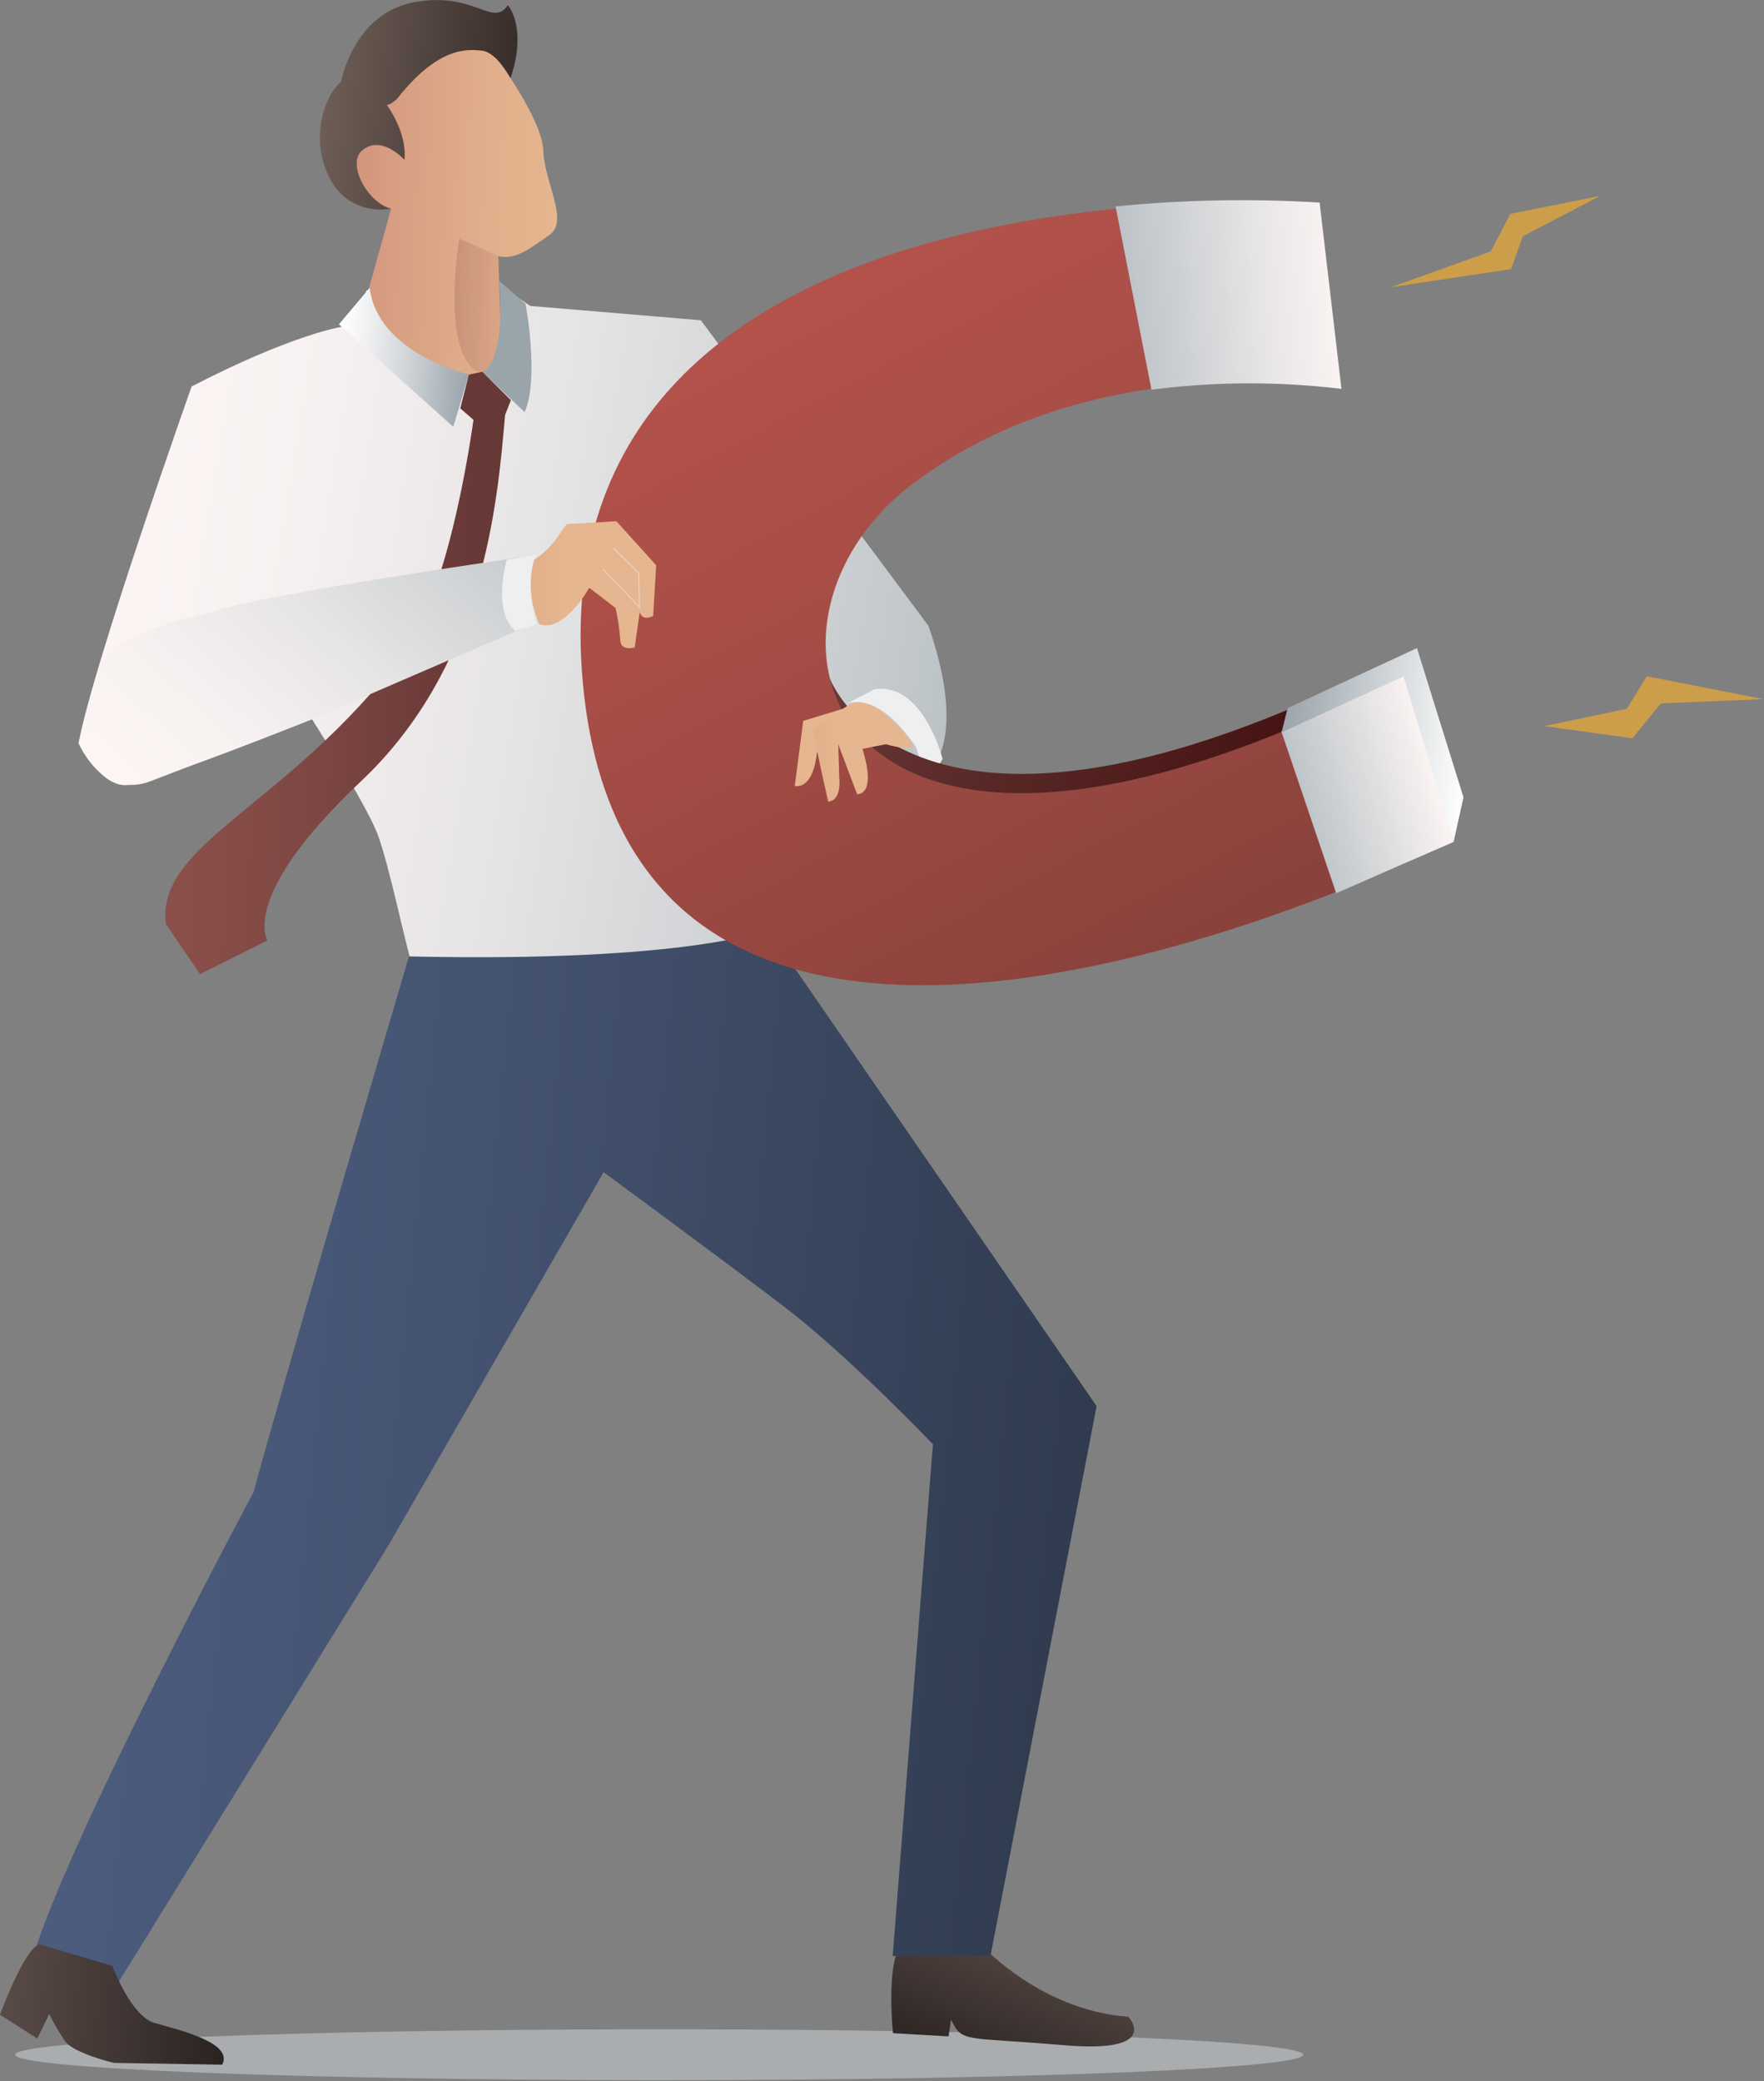 <svg width="874" height="1031" viewBox="0 0 874 1031" fill="none" xmlns="http://www.w3.org/2000/svg">
<rect x="0" y="0" width="874" height="1031" fill="#808080" stroke="none"/>
<path d="M326.593 1030.56C502.83 1030.56 645.698 1024.92 645.698 1017.96C645.698 1010.99 502.83 1005.35 326.593 1005.35C150.356 1005.35 7.488 1010.99 7.488 1017.96C7.488 1024.92 150.356 1030.56 326.593 1030.56Z" fill="#A9ADAF"/>
<path d="M483.546 960.827C483.546 960.827 513.478 995.841 559.065 999.158C559.065 999.158 576.077 1017.43 526.941 1013.22C477.804 1009.01 476.699 1012.21 471.228 1000.56L469.967 1008.86L442.46 1007.29C442.46 1007.29 439.842 982.514 443.799 969.071L483.546 960.827Z" fill="url(#paint0_linear)"/>
<path d="M181.628 143.84H183.102L169.252 161.9C169.252 161.9 144.538 165.78 94.936 191.483C94.936 191.483 46.207 328.96 38.933 368.164C38.933 368.164 50.572 396.35 74.781 386.961C98.99 377.572 154.587 356.331 154.587 356.331C154.587 356.331 180.813 397.417 186.808 412.587C192.802 427.756 201.55 471.694 204.906 480.287C204.906 480.287 309.193 483.818 372.432 464.924L442.945 393.014C442.945 393.014 487.445 389.561 460.035 310.085L347.233 158.66L262.675 151.56L248.825 142.036C248.825 142.036 248.184 171.657 245.119 180.503C241.668 183.753 237.115 185.576 232.375 185.605C227.04 185.857 220.018 184.421 211.25 179.184C211.191 179.184 175.324 157.768 181.628 143.84Z" fill="url(#paint1_linear)"/>
<path d="M202.637 473.828C202.637 473.828 141.919 678.947 125.625 739.238C125.625 739.238 36.392 905.89 16.993 967.403C16.993 967.403 36.527 990.953 52.201 992.621L192.258 765.93L299.067 580.752C299.067 580.752 356.603 622.983 388.629 647.444C420.656 671.906 462.227 715.514 462.227 715.514L442.286 969.032L490.782 968.78L543.333 696.619L380.637 460.617C380.637 460.617 341.414 476.951 202.637 473.828Z" fill="url(#paint2_linear)"/>
<path d="M243.8 25.625C243.8 25.625 268.572 58.196 269.154 74.374C269.736 90.552 282.035 109.466 272.316 116.333C262.597 123.2 254.857 129.155 246.865 126.847L248.592 179.223C248.592 179.223 230.415 209.989 180.057 152.666L193.772 103.433C193.772 103.433 168.321 99.32 176.313 69.369C184.305 39.418 229.717 2.037 243.8 25.625Z" fill="url(#paint3_linear)"/>
<path opacity="0.3" d="M227.583 118.195C227.583 118.195 216.759 182.346 241.162 185.702C241.162 185.702 249.794 183.762 249.271 175.285C248.747 166.808 246.865 126.789 246.865 126.789L227.583 118.195Z" fill="url(#paint4_linear)"/>
<path d="M193.772 103.355C193.772 103.355 172.666 108.03 162.734 87.041C152.802 66.052 162.54 45.102 168.903 40.737C168.903 40.737 174.955 6.751 205.061 1.125C235.168 -4.5 243.975 13.87 251.618 2.561C251.618 2.561 261.472 13.424 252.956 38.7C252.956 38.7 246.109 25.897 238.873 25.121C231.637 24.345 217.263 22.871 196.759 48.904C196.759 48.904 193.636 51.969 191.657 52.027C191.657 52.027 201.803 65.451 200.386 79.185C200.386 79.185 189.019 66.44 179.494 74.49C171.483 81.183 182.346 100.678 193.772 103.355Z" fill="url(#paint5_linear)"/>
<path d="M224.576 211.444L232.336 185.547C232.336 185.547 187.157 175.382 183.161 142.579L167.933 160.678L224.576 211.444Z" fill="url(#paint6_linear)"/>
<path d="M259.94 204.169L238.912 184.286C238.912 184.286 250.551 181.609 247.37 139.184L260.405 150.513C260.405 150.513 267.331 187.836 259.94 204.169Z" fill="url(#paint7_linear)"/>
<path d="M82.211 457.805L99.088 482.596L132.492 465.894C132.492 465.894 118.176 444.245 178.757 387.155C239.339 330.065 246.361 251.017 250.241 205.624L235.071 204.402C235.071 204.402 224.285 291.171 199.669 323.955C142.948 399.376 76.993 417.766 82.211 457.805Z" fill="url(#paint8_linear)"/>
<path d="M154.587 356.331L264.945 308.688C264.945 308.688 258.951 286.477 264.44 275.168C264.44 275.168 123.471 295.187 103.142 303.877C103.142 303.877 54.646 313.286 49.272 330.725L38.933 368.164C38.933 368.164 49.66 389.774 62.696 388.959C75.732 388.145 154.587 356.331 154.587 356.331Z" fill="url(#paint9_linear)"/>
<path d="M251.075 277.398C251.075 277.398 243.684 302.015 255.187 312.549L265.779 309.328C265.779 309.328 258.776 286.458 266.109 274.625L251.075 277.398Z" fill="#EFEFEF"/>
<path d="M416.486 350.22C416.486 350.22 431.849 337.534 453.925 370.298C453.925 370.298 458.949 391.326 466.999 375.962C466.999 375.962 457.3 337.534 433.13 341.53L416.486 350.22Z" fill="#EFEFEF"/>
<path d="M228.049 202.326L241.259 213.771L250.202 205.682L253.131 198.253L238.931 184.189L232.316 185.605L228.049 202.326Z" fill="url(#paint10_linear)"/>
<path d="M411.248 336.331C411.248 336.331 454.759 451.616 701.663 321.433L724.417 395.012L719.995 416.544C719.995 416.544 343.722 517.94 411.248 336.331Z" fill="url(#paint11_linear)"/>
<path d="M653.186 100.989L663.952 192.666C663.952 192.666 543.992 170.629 452.509 239.455C357.456 310.9 409.832 483.042 696.018 334.042L720.053 416.544C720.053 416.544 321.065 618.017 289.464 344.886C257.864 71.755 653.186 100.989 653.186 100.989Z" fill="url(#paint12_linear)"/>
<path d="M264.576 277.399C268.929 274.542 272.722 270.913 275.769 266.691L280.793 259.649L305.41 258.233L325.119 280.056L323.625 305.1C323.625 305.1 318.62 308.165 316.971 303.315L314.45 320.774C314.45 320.774 307.389 322.927 307.311 316.894C306.966 311.6 306.181 306.344 304.964 301.181L291.967 291.21C291.967 291.21 279.164 314.003 267.079 309.154C262.708 299.149 261.826 287.965 264.576 277.399Z" fill="url(#paint13_linear)"/>
<path d="M298.659 281.938L316.855 300.735L316.448 283.781L304.033 271.695" stroke="#E9D4C6" stroke-width="0.5"/>
<path d="M420.443 350.279L397.96 357.146L393.789 389.386C393.789 389.386 402.596 391.985 404.75 372.955L420.443 350.279Z" fill="url(#paint14_linear)"/>
<path d="M419.783 349.677L402.732 361.413L406.437 379.609L410.317 397.068C410.317 397.068 416.912 397.747 415.807 384.944L415.322 368.707L424.652 393.421C424.652 393.421 434.585 394.721 427.31 371.016L438.949 368.707C438.949 368.707 450.724 372.354 452.645 369.309C452.567 369.25 433.11 340.793 419.783 349.677Z" fill="url(#paint15_linear)"/>
<path d="M653.826 100.368L664.651 192.666C633.376 188.879 601.751 189.016 570.51 193.073L552.741 102.288C586.33 98.933 620.134 98.291 653.826 100.368Z" fill="url(#paint16_linear)"/>
<path d="M695.979 334.042C695.979 334.042 646.823 357.475 634.874 362.403L662.032 442.519L720.305 417.068L695.979 334.042Z" fill="url(#paint17_linear)"/>
<path d="M702.051 321.084L725.116 395.031L720.208 417.009L695.417 335.109L634.971 362.829L637.978 350.802L702.051 321.084Z" fill="url(#paint18_linear)"/>
<path d="M55.635 973.94C55.635 973.94 64.888 998.809 76.43 1002.17C87.972 1005.52 115.964 1011.86 110.067 1022.88L56.45 1022.01C56.45 1022.01 36.683 1017.33 32.318 1011.34C29.325 1007.03 26.678 1002.49 24.403 997.762L18.467 1009.94L0 998.15C0 998.15 12.046 965.172 19.612 963.232L55.635 973.94Z" fill="url(#paint19_linear)"/>
<path d="M765.018 359.726L808.762 365.759L822.884 348.494L873.728 346.38L815.959 335.051L806.027 351.152L765.018 359.726Z" fill="#CC9E49"/>
<path d="M792.749 97.09L748.326 105.974L738.627 124.538L689.219 142.288L748.656 133.326L754.534 117.031L792.749 97.09Z" fill="#CC9E49"/>
<defs>
<linearGradient id="paint0_linear" x1="476.061" y1="939.028" x2="446.351" y2="1013.79" gradientUnits="userSpaceOnUse">
<stop stop-color="#5A4B47"/>
<stop offset="0.99" stop-color="#2B2422"/>
</linearGradient>
<linearGradient id="paint1_linear" x1="18.894" y1="459.637" x2="438.997" y2="529.575" gradientUnits="userSpaceOnUse">
<stop offset="0.01" stop-color="#FCF5F4"/>
<stop offset="0.23" stop-color="#F6F0F0"/>
<stop offset="0.52" stop-color="#E5E3E4"/>
<stop offset="0.86" stop-color="#CACED1"/>
<stop offset="1" stop-color="#BCC3C7"/>
</linearGradient>
<linearGradient id="paint2_linear" x1="18.567" y1="957.947" x2="511.787" y2="1007.75" gradientUnits="userSpaceOnUse">
<stop offset="0.01" stop-color="#4C5C7E"/>
<stop offset="0.36" stop-color="#445371"/>
<stop offset="1" stop-color="#303B4F"/>
</linearGradient>
<linearGradient id="paint3_linear" x1="169.63" y1="183.132" x2="273.233" y2="186.958" gradientUnits="userSpaceOnUse">
<stop stop-color="#D2937C"/>
<stop offset="0.19" stop-color="#D79D81"/>
<stop offset="0.67" stop-color="#E1AF8B"/>
<stop offset="1" stop-color="#E5B68F"/>
</linearGradient>
<linearGradient id="paint4_linear" x1="223.419" y1="189.642" x2="251.142" y2="190.006" gradientUnits="userSpaceOnUse">
<stop stop-color="#935E50"/>
<stop offset="0.99" stop-color="#D2937C"/>
</linearGradient>
<linearGradient id="paint5_linear" x1="155.894" y1="96.042" x2="248.418" y2="104.544" gradientUnits="userSpaceOnUse">
<stop stop-color="#6E5D57"/>
<stop offset="0.99" stop-color="#392E2A"/>
</linearGradient>
<linearGradient id="paint6_linear" x1="163.416" y1="208.616" x2="229.755" y2="214.602" gradientUnits="userSpaceOnUse">
<stop offset="0.01" stop-color="white"/>
<stop offset="0.19" stop-color="#F2F3F4"/>
<stop offset="0.54" stop-color="#D0D4D8"/>
<stop offset="1" stop-color="#9AA4AB"/>
</linearGradient>
<linearGradient id="paint7_linear" x1="183.82" y1="213.472" x2="208.398" y2="213.472" gradientUnits="userSpaceOnUse">
<stop offset="0.01" stop-color="white"/>
<stop offset="0.19" stop-color="#F2F3F4"/>
<stop offset="0.54" stop-color="#D0D4D8"/>
<stop offset="1" stop-color="#9AA4AB"/>
</linearGradient>
<linearGradient id="paint8_linear" x1="90.905" y1="451.838" x2="231.448" y2="457.146" gradientUnits="userSpaceOnUse">
<stop stop-color="#8B4F4A"/>
<stop offset="0.43" stop-color="#7E4743"/>
<stop offset="1" stop-color="#663836"/>
</linearGradient>
<linearGradient id="paint9_linear" x1="213.706" y1="200.219" x2="19.615" y2="416.03" gradientUnits="userSpaceOnUse">
<stop stop-color="#BCC3C7"/>
<stop offset="0.13" stop-color="#CBCFD2"/>
<stop offset="0.4" stop-color="#E6E4E4"/>
<stop offset="0.63" stop-color="#F6F1F0"/>
<stop offset="0.82" stop-color="#FCF5F4"/>
</linearGradient>
<linearGradient id="paint10_linear" x1="174.858" y1="223.847" x2="199.378" y2="223.847" gradientUnits="userSpaceOnUse">
<stop offset="0.01" stop-color="#8B4F4A"/>
<stop offset="0.43" stop-color="#7E4743"/>
<stop offset="1" stop-color="#663836"/>
</linearGradient>
<linearGradient id="paint11_linear" x1="361.006" y1="423.885" x2="591.462" y2="585.225" gradientUnits="userSpaceOnUse">
<stop stop-color="#663836"/>
<stop offset="0.48" stop-color="#501F1E"/>
<stop offset="1" stop-color="#330000"/>
</linearGradient>
<linearGradient id="paint12_linear" x1="185.631" y1="220.204" x2="386.761" y2="599.684" gradientUnits="userSpaceOnUse">
<stop offset="0.01" stop-color="#B5534C"/>
<stop offset="0.37" stop-color="#A84E47"/>
<stop offset="1" stop-color="#88413B"/>
</linearGradient>
<linearGradient id="paint13_linear" x1="218.311" y1="323.988" x2="280.463" y2="323.988" gradientUnits="userSpaceOnUse">
<stop stop-color="#D2937C"/>
<stop offset="0.19" stop-color="#D79D81"/>
<stop offset="0.67" stop-color="#E1AF8B"/>
<stop offset="1" stop-color="#E5B68F"/>
</linearGradient>
<linearGradient id="paint14_linear" x1="358.93" y1="378.739" x2="381.394" y2="378.739" gradientUnits="userSpaceOnUse">
<stop stop-color="#D2937C"/>
<stop offset="0.19" stop-color="#D79D81"/>
<stop offset="0.67" stop-color="#E1AF8B"/>
<stop offset="1" stop-color="#E5B68F"/>
</linearGradient>
<linearGradient id="paint15_linear" x1="364.925" y1="388.489" x2="415.302" y2="388.489" gradientUnits="userSpaceOnUse">
<stop stop-color="#D2937C"/>
<stop offset="0.19" stop-color="#D79D81"/>
<stop offset="0.67" stop-color="#E1AF8B"/>
<stop offset="1" stop-color="#E5B68F"/>
</linearGradient>
<linearGradient id="paint16_linear" x1="560.999" y1="195.56" x2="669.247" y2="186.926" gradientUnits="userSpaceOnUse">
<stop stop-color="#BCC3C7"/>
<stop offset="0.65" stop-color="#E9E6E7"/>
<stop offset="1" stop-color="#FCF5F4"/>
</linearGradient>
<linearGradient id="paint17_linear" x1="656.387" y1="445.079" x2="724.527" y2="426.31" gradientUnits="userSpaceOnUse">
<stop stop-color="#BCC3C7"/>
<stop offset="1" stop-color="#FCF5F4"/>
</linearGradient>
<linearGradient id="paint18_linear" x1="630.601" y1="410.406" x2="723.169" y2="418.839" gradientUnits="userSpaceOnUse">
<stop stop-color="#9AA4AB"/>
<stop offset="1" stop-color="white"/>
</linearGradient>
<linearGradient id="paint19_linear" x1="-2.02" y1="1021.8" x2="108.874" y2="1029.62" gradientUnits="userSpaceOnUse">
<stop stop-color="#5A4B47"/>
<stop offset="0.99" stop-color="#2B2422"/>
</linearGradient>
</defs>
</svg>
